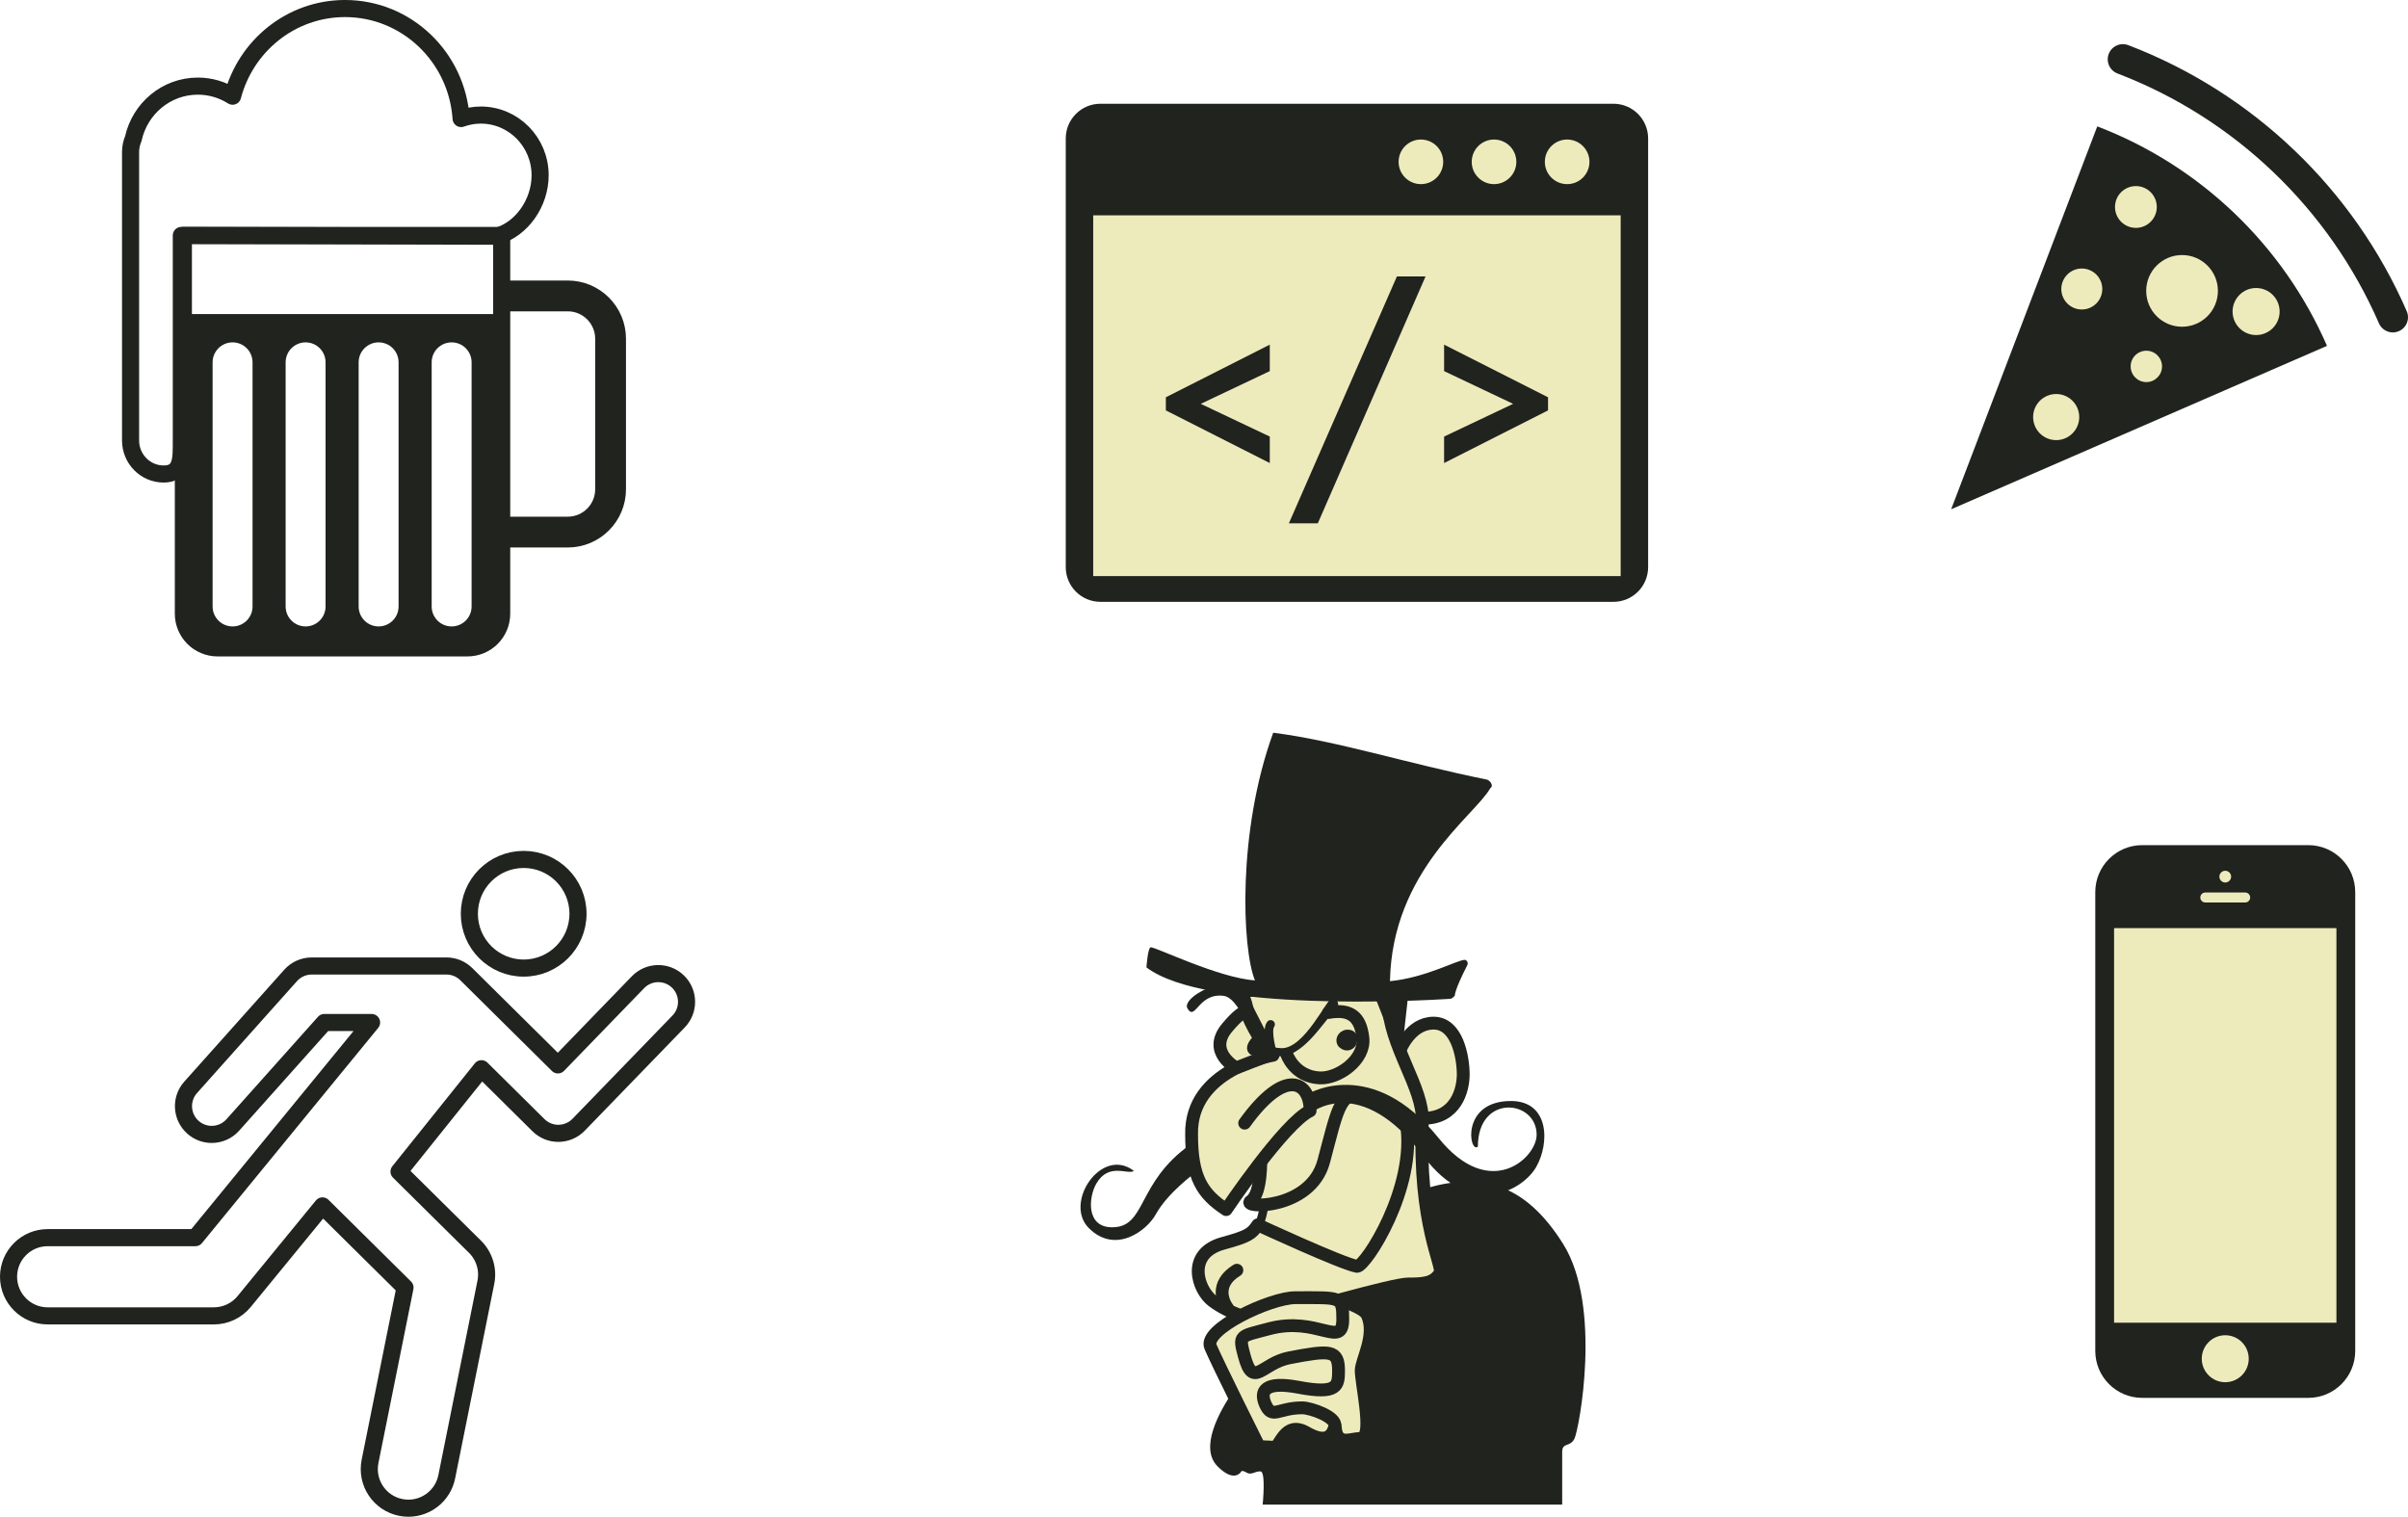 <?xml version="1.0" encoding="utf-8"?>
<!-- Generator: Adobe Illustrator 16.0.4, SVG Export Plug-In . SVG Version: 6.00 Build 0)  -->
<!DOCTYPE svg PUBLIC "-//W3C//DTD SVG 1.1//EN" "http://www.w3.org/Graphics/SVG/1.1/DTD/svg11.dtd">
<svg version="1.1" id="Layer_1" xmlns="http://www.w3.org/2000/svg" xmlns:xlink="http://www.w3.org/1999/xlink" x="0px" y="0px"
	 width="281.716px" height="177.451px" viewBox="61.136 -53.981 281.716 177.451"
	 enable-background="new 61.136 -53.981 281.716 177.451" xml:space="preserve">
<g>
	<g>
		<g>
			
				<path fill="none" stroke="#20231E" stroke-width="2.002" stroke-linecap="round" stroke-linejoin="round" stroke-miterlimit="10" d="
				M82.589-26.434v44.247c0,2.211,1.793,4.004,4.004,4.004h29.231c2.211,0,4.004-1.793,4.004-4.004v-44.247H82.589z"/>
			<path fill="none" stroke="#20231E" stroke-width="3.604" stroke-linejoin="round" stroke-miterlimit="10" d="M120.375,8.27
				h7.183c2.767,0,5.011-2.243,5.011-5.011v-17.607c0-2.768-2.244-5.011-5.011-5.011h-7.183"/>
			<path fill="#20231E" d="M82.589-17.237v35.903c0,1.74,1.793,3.151,4.004,3.151h29.231c2.211,0,4.004-1.411,4.004-3.151v-35.903
				H82.589z M90.682,16.973c0,1.29-1.046,2.335-2.336,2.335s-2.336-1.045-2.336-2.335v-28.564c0-1.29,1.046-2.335,2.336-2.335
				s2.336,1.045,2.336,2.335V16.973z M99.224,16.973c0,1.29-1.046,2.335-2.335,2.335c-1.29,0-2.336-1.045-2.336-2.335v-28.564
				c0-1.29,1.046-2.335,2.336-2.335c1.289,0,2.335,1.045,2.335,2.335V16.973z M107.767,16.973c0,1.29-1.046,2.335-2.336,2.335
				s-2.336-1.045-2.336-2.335v-28.564c0-1.29,1.046-2.335,2.336-2.335s2.336,1.045,2.336,2.335V16.973z M116.309,16.973
				c0,1.29-1.046,2.335-2.336,2.335s-2.336-1.045-2.336-2.335v-28.564c0-1.29,1.046-2.335,2.336-2.335s2.336,1.045,2.336,2.335
				V16.973z"/>
			<path fill="none" stroke="#20231E" stroke-width="2" stroke-linecap="round" stroke-linejoin="round" stroke-miterlimit="10" d="
				M124.326-33.474c0-3.892-3.107-7.045-6.94-7.045c-0.81,0-1.583,0.147-2.305,0.406c-0.48-7.188-6.374-12.869-13.579-12.869
				c-6.305,0-11.606,4.352-13.155,10.255c-1.182-0.742-2.57-1.179-4.062-1.179c-3.7,0-6.788,2.637-7.555,6.156
				c-0.205,0.48-0.32,1.008-0.32,1.564v33.732c0,2.17,1.732,3.929,3.87,3.929s2.069-1.759,2.069-3.929v-23.981l36.945,0.088
				C122.198-27.188,124.326-30.256,124.326-33.474z"/>
		</g>
	</g>
	<g>
		<g>
			<path fill="#20231E" d="M253.953,12.371c0,2.241-1.817,4.06-4.06,4.06H189.88c-2.242,0-4.06-1.818-4.06-4.06v-50.155
				c0-2.241,1.817-4.06,4.06-4.06h60.014c2.242,0,4.06,1.818,4.06,4.06V12.371z"/>
			<rect x="189.032" y="-28.789" fill="#EDEABC" width="61.709" height="42.209"/>
			<circle fill="#EDEABC" cx="227.37" cy="-35.047" r="2.61"/>
			<circle fill="#EDEABC" cx="235.925" cy="-35.047" r="2.61"/>
			<circle fill="#EDEABC" cx="244.479" cy="-35.047" r="2.61"/>
			<path fill="#20231E" d="M197.53-5.968V-7.5l12.159-6.159v3.096l-8.074,3.83l8.074,3.829v3.097L197.53-5.968z M224.562-21.638
				h3.351L215.307,7.246h-3.383L224.562-21.638z M230.084-2.904l8.074-3.829l-8.074-3.83v-3.096L242.243-7.5v1.532l-12.159,6.16
				V-2.904z"/>
		</g>
	</g>
	<g>
		<g>
			<path fill="none" stroke="#20231E" stroke-width="3.547" stroke-linecap="round" stroke-miterlimit="10" d="M341.078-16.864
				c-6.021-13.832-17.432-24.771-31.582-30.177"/>
			<g>
				<path fill="#20231E" d="M333.375-13.517c-5.123-11.77-14.832-21.077-26.875-25.677L289.406,5.601L333.375-13.517z"/>
			</g>
			<circle fill="#EDEABC" cx="316.418" cy="-19.948" r="4.195"/>
			<circle fill="#EDEABC" cx="301.692" cy="-5.186" r="2.698"/>
			<path fill="#EDEABC" d="M307.086-20.17c0,1.325-1.072,2.398-2.396,2.398s-2.398-1.073-2.398-2.398
				c0-1.321,1.074-2.397,2.398-2.397S307.086-21.491,307.086-20.17z"/>
			<circle fill="#EDEABC" cx="311.018" cy="-29.765" r="2.445"/>
			<circle fill="#EDEABC" cx="325.082" cy="-17.534" r="2.752"/>
			<circle fill="#EDEABC" cx="312.24" cy="-11.113" r="1.836"/>
		</g>
	</g>
	<g>
		
			<circle fill="none" stroke="#20231E" stroke-width="2" stroke-linecap="round" stroke-linejoin="round" stroke-miterlimit="10" cx="122.401" cy="52.924" r="6.356"/>
		<path fill="none" stroke="#20231E" stroke-width="2" stroke-linecap="round" stroke-linejoin="round" stroke-miterlimit="10" d="
			M140.452,60.857c-1.311-1.271-3.403-1.236-4.673,0.073l-9.37,9.676L115.69,59.991c-0.619-0.612-1.454-0.956-2.325-0.956H97.603
			c-0.942,0-1.839,0.401-2.466,1.103L83.441,73.232c-1.216,1.36-1.097,3.451,0.264,4.667c0.631,0.562,1.417,0.84,2.201,0.84
			c0.908,0,1.813-0.373,2.466-1.104l10.71-11.989h5.525L83.994,90.817H66.712c-2.527,0-4.576,2.048-4.576,4.576
			c0,2.525,2.049,4.576,4.576,4.576h19.45c1.371,0,2.671-0.617,3.539-1.678l9.163-11.188l9.654,9.553l-4.089,20.334
			c-0.498,2.479,1.106,4.892,3.584,5.389c0.304,0.06,0.608,0.091,0.907,0.091c2.135,0,4.044-1.503,4.481-3.676l4.576-22.753
			c0.305-1.511-0.173-3.073-1.268-4.157l-8.892-8.795l9.646-12.035l6.667,6.602c0.627,0.622,1.49,0.973,2.36,0.957
			c0.883-0.009,1.726-0.371,2.34-1.006l11.694-12.077C141.797,64.22,141.764,62.127,140.452,60.857z"/>
	</g>
	<g>
		<path id="path1786" fill="#20231E" d="M243.898,122.052c0,0,0-4.975,0-6.15c0-1.178,0.914-0.523,1.438-1.569
			s3.268-15.427-1.308-22.748s-9.805-8.368-16.08-6.537c-6.276,1.83-12.552,18.172-12.552,18.172s-8.236,3.007-9.936,5.491
			s-4.036,6.707-1.869,8.875c2.043,2.042,2.801,0.538,2.801,0.538c0.416-0.046,0.575,0.293,0.945,0.293
			c0.562,0,0.607-0.254,1.261-0.254s0.261,3.89,0.261,3.89"/>
		<path id="path1766" fill="#EDEABC" stroke="#20231E" stroke-width="1.5" stroke-linecap="round" stroke-linejoin="round" d="
			M224.925,68.885c0,0,1.185-3.164,3.929-3.164c2.745,0,3.451,3.933,3.468,5.944c0.015,1.879-0.866,5.18-4.622,5.18"/>
		<path id="path1820" fill="#EDEABC" d="M208.9,86.591l-0.178,3.038l11.082,4.647c0,0,4.67-2.698,6.076-14.656
			c0.357-3.038-8.215-5.488-8.215-4.594C217.666,80.578,214.264,86.233,208.9,86.591z"/>
		<path id="path1764" fill="#EDEABC" stroke="#20231E" stroke-width="1.5" stroke-linecap="round" stroke-linejoin="round" d="
			M209.642,69.188l-3.354,1.563l-0.314,8.133l2.658,2.581c0,0,0.145,4.189-1.156,5.057c-1.3,0.866,6.979,1.142,8.523-4.622
			c1.539-5.743,1.857-8.055,4.175-7.766c1.044,0.13,0.519-0.522,5.496,3.341c1.21,7.495-4.76,16.703-5.771,16.703
			c-1.734-0.289-11.613-4.861-11.613-4.861c-0.703,1.055-1.108,1.359-4.062,2.166c-4.379,1.196-2.959,5.44-1.225,6.74
			c1.732,1.3,5.055,2.744,7.367,2.022c2.311-0.723,13.754-4.006,15.488-4.006c1.732,0,3.033-0.049,3.756-1.3
			c0.43-0.746-2.567-5.716-2.076-17.671c0.167-4.041-3.879-8.804-4.023-14.148c-0.109-4.054-17.479-1.011-17.479-1.011
			L209.642,69.188z"/>
		<path id="path1756" fill="#20231E" d="M195.261,59.2c0,0,0.149-2.234,0.482-2.346c0.414-0.139,7.933,3.587,12.21,3.863
			c-1.518-3.726-2.069-17.453,2.139-28.974c7.426,0.937,15.76,3.625,25.002,5.485c0.289,0.059,0.866,0.692,0.397,1.002
			C233.676,41.46,224,47.89,223.75,60.812c4.184-0.409,7.828-2.468,8.746-2.496c0.183-0.007,0.49,0.309,0.282,0.663
			c-1.519,2.967-1.437,3.516-1.437,3.516c-0.217,0.253-0.349,0.37-0.596,0.386C227.343,63.093,202.204,64.472,195.261,59.2z"/>
		<path id="path1758_1_" fill="#EDEABC" stroke="#20231E" stroke-linecap="round" stroke-linejoin="round" d="M210.069,69.479
			c0.005-0.001,0.007-0.001,0.007-0.001s-0.867-2.89-0.289-3.611"/>
		<path id="path1758" fill="#EDEABC" stroke="#20231E" stroke-width="1.5" stroke-linecap="round" stroke-linejoin="round" d="
			M206.752,77.422c4.801-6.656,7.656-4.815,7.656-1.444c-3.033,1.444-9.822,11.557-9.822,11.557
			c-2.815-1.848-4.044-3.774-4.044-8.812c-0.144-7.536,9.233-9.193,9.527-9.243"/>
		<path id="path1776" fill="none" stroke="#20231E" stroke-linecap="round" stroke-linejoin="round" d="M209.002,86.956
			c0,0.928-0.578,2.449-0.578,2.449"/>
		<path id="path1778" fill="#EDEABC" stroke="#20231E" stroke-width="1.5" stroke-linecap="round" stroke-linejoin="round" d="
			M211.678,69.375c0,0,0.875,2.604,3.844,2.753c2.229,0.111,5.358-2.159,5.062-4.683c-0.297-2.524-1.485-3.415-4.009-2.969"/>
		<path id="path1780" fill="#20231E" d="M214.265,73.955c0,0,7.419-4.411,15.167,5.2c6.004,7.449,11.479,2.338,11.479-0.375
			c0-4.12-6.875-4.828-6.875,1.387c-1.012,0.866-2.053-5.336,3.87-5.336c4.496,0,4.558,4.937,2.938,7.742
			c-1.543,2.672-7.533,6.194-13.145-1.251c-7.512-9.968-13.272-5.04-13.272-5.04L214.265,73.955z"/>
		<path id="path1782" fill="#20231E" d="M200.918,83.27c0,0-3.168,2.287-4.576,4.839c-1.027,1.863-4.7,4.713-7.83,1.583
			c-2.963-2.963,1.496-9.589,5.279-6.687c-0.672,0.516-2.936-1.039-4.398,1.496c-0.908,1.571-1.233,5.104,1.848,5.104
			c4.051,0,2.814-5.191,9.148-9.678"/>
		<path id="path1784" fill="#20231E" stroke="#20231E" stroke-miterlimit="10" d="M218.742,66.987
			c-0.672,0.04-0.995,0.82-0.57,1.197c0.589,0.521,1.101,0.061,1.186-0.189C219.564,67.384,219.383,66.948,218.742,66.987z"/>
		<path id="path1788" fill="none" stroke="#20231E" stroke-width="1.5" stroke-linecap="round" stroke-linejoin="round" d="
			M204.779,99.11c-0.555-0.739-1.572-2.865,1.062-4.483"/>
		<path id="path1790" fill="#20231E" d="M225.811,63.103l-0.555,4.992l-0.924,0.463l-2.242-5.673L225.811,63.103z"/>
		<path id="path1798" fill="#20231E" d="M200.051,63.984c-0.826-1.431,6.368-5.17,7.536-0.812c0.991,3.699,0.78,5.366,3.432,5.478
			c2.749,0.115,5.454-6.009,6.009-5.916c0.555,0.092,1.109,0.924,0.094,1.756c-1.018,0.832-3.631,5.476-6.564,5.085
			c-2.773-0.37-4.039-6.759-6.271-7.047C201.301,62.144,200.984,65.587,200.051,63.984z"/>
		<path id="path1800" fill="#EDEABC" stroke="#20231E" stroke-width="1.5" stroke-linecap="round" stroke-linejoin="round" d="
			M205.765,70.956c0,0-3.464-1.86-1.059-4.714c2.405-2.854,2.405-1.476,2.405-1.476c0.801,2.182,2.727,4.618,2.727,4.618
			L205.765,70.956z"/>
		<path id="path1802" fill="#20231E" stroke="#20231E" stroke-miterlimit="10" d="M208.105,67.621
			c0.272-0.396,1.283,1.026,1.09,1.347C209.035,69.16,206.373,69.513,208.105,67.621z"/>
		<path id="path1808" fill="#EDEABC" stroke="#20231E" stroke-linecap="round" stroke-linejoin="round" d="M217.857,98.396
			c0,0,2.665,0.803,3.021,1.603c0.986,2.221-0.679,4.994-0.74,6.29c-0.061,1.293,1.418,7.705,0.123,7.768
			c-1.295,0.062-2.527,0.801-2.65-1.049c-0.124-1.85-9.618,0.123-9.618,0.123l-2.775-12.405
			C205.218,100.726,213.048,97.225,217.857,98.396z"/>
		<path id="path1806" fill="#EDEABC" stroke="#20231E" stroke-width="1.5" stroke-linecap="round" stroke-linejoin="round" d="
			M208.424,115.229c0,0-4.809-9.619-5.672-11.654c-0.862-2.033,7.006-5.733,9.926-5.733c5.356,0,5.55-0.21,5.55,2.528
			c0,3.516-2.971-0.407-8.632,1.109c-3.416,0.916-3.561,0.674-2.898,3.145c1.064,3.976,2.01,0.878,5.303,0.247
			c4.765-0.914,5.734-0.932,5.734,1.495c0,1.763-0.076,2.832-4.687,1.958c-3.979-0.756-4.544,0.463-3.884,1.973
			c0.801,1.831,1.484,0.43,4.316,0.43c1.048,0,4.077,1.092,3.822,2.16c-0.297,1.244-1.143,2.003-3.329,0.739
			c-2.562-1.479-3.083,1.788-3.761,1.726C209.533,115.29,208.424,115.29,208.424,115.229z"/>
	</g>
	<g>
		<path fill="#20231E" d="M336.678,104.067c0,3.035-2.461,5.496-5.496,5.496h-19.42c-3.035,0-5.496-2.461-5.496-5.496V50.391
			c0-3.036,2.461-5.496,5.496-5.496h19.42c3.035,0,5.496,2.46,5.496,5.496V104.067z"/>
		<circle fill="#EDEABC" cx="321.471" cy="104.983" r="2.748"/>
		<path fill="#EDEABC" d="M324.391,51.021c0,0.322-0.262,0.584-0.584,0.584h-4.672c-0.322,0-0.582-0.262-0.582-0.584l0,0
			c0-0.322,0.26-0.584,0.582-0.584h4.672C324.129,50.437,324.391,50.698,324.391,51.021L324.391,51.021z"/>
		<circle fill="#EDEABC" cx="321.472" cy="48.581" r="0.687"/>
		<g>
			<defs>
				<rect id="SVGID_1_" x="308.465" y="54.604" width="26.014" height="46.167"/>
			</defs>
			<use xlink:href="#SVGID_1_"  overflow="visible" fill="#EDEABC"/>
			<clipPath id="SVGID_2_">
				<use xlink:href="#SVGID_1_"  overflow="visible"/>
			</clipPath>
		</g>
	</g>
</g>
</svg>
